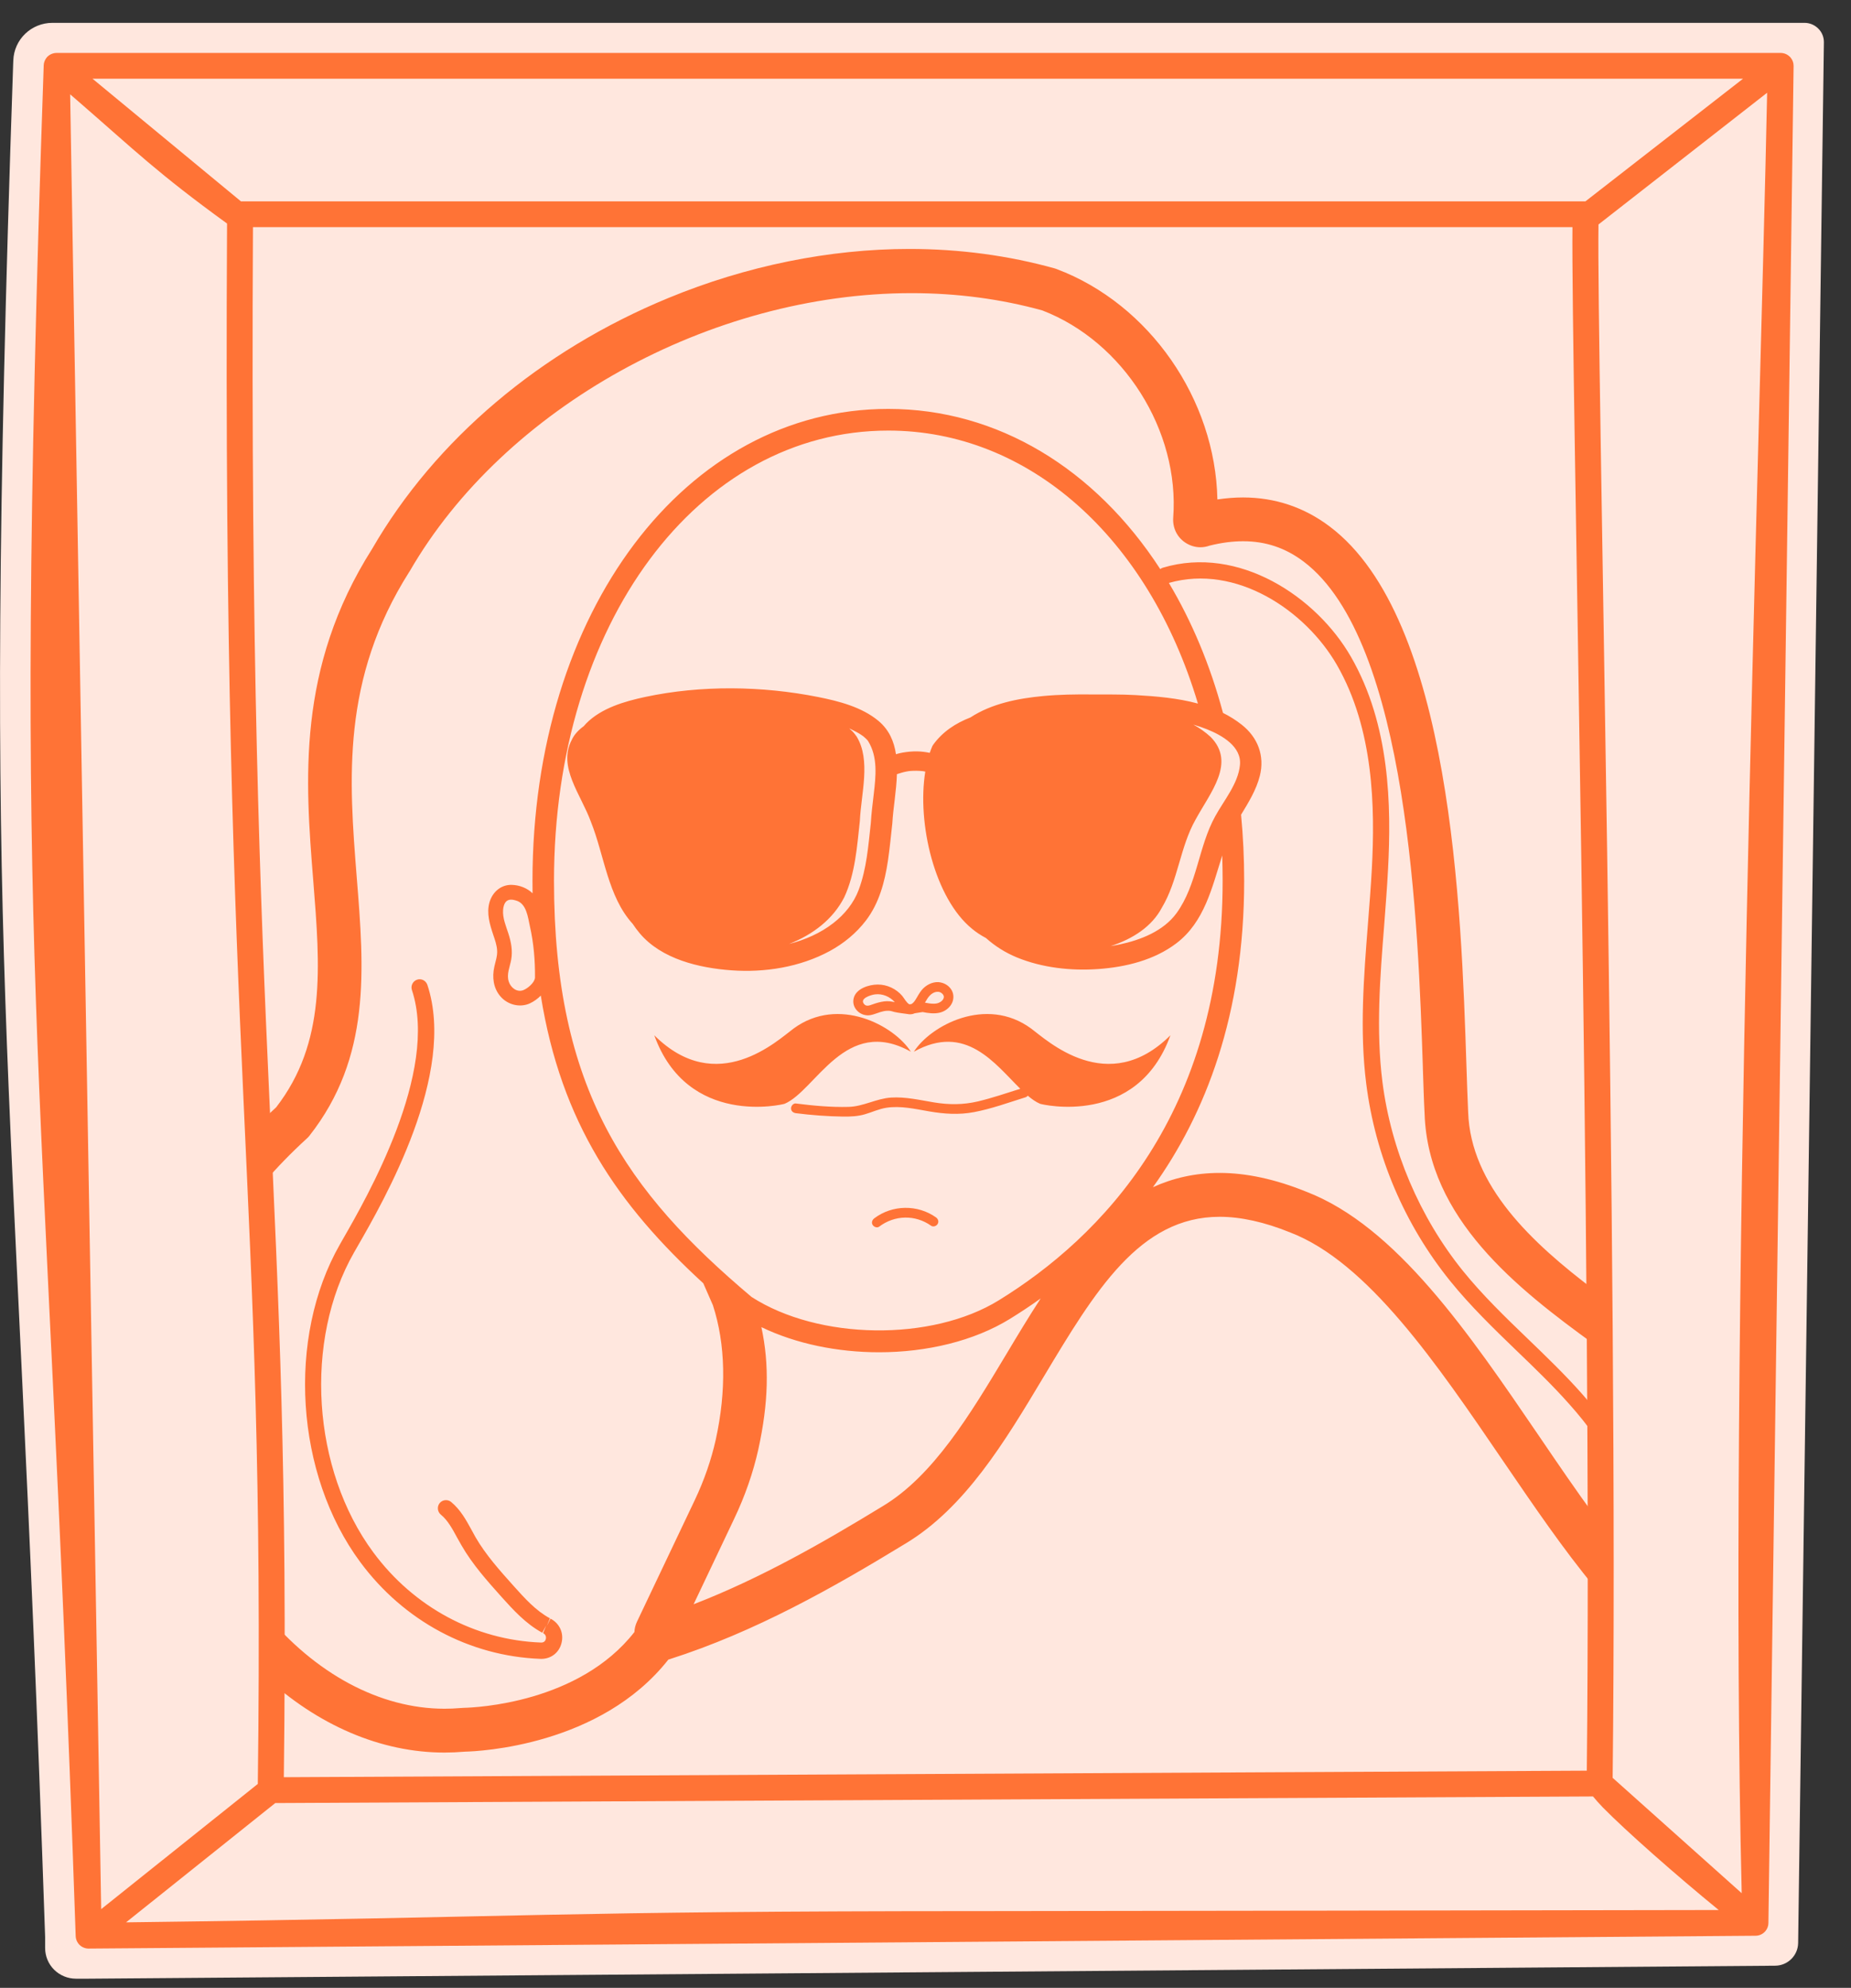 <svg xmlns="http://www.w3.org/2000/svg" width="68" height="73" viewBox="0 0 68 73" fill="none">
<rect x="0" y="0" width="68" height="73" fill="#333333" stroke="none"/>
<g clip-path="url(#clip0_458_683)">
<path fill-rule="evenodd" clip-rule="evenodd" d="M2.788 72.663C2.49 72.663 2.201 72.544 1.988 72.333C1.775 72.121 1.658 71.835 1.658 71.536C1.658 71.309 1.658 71.137 1.658 71.137C0.495 36.95 -0.686 36.497 0.483 2.364C0.483 2.364 0.486 2.307 0.489 2.219C0.515 1.448 1.15 0.839 1.925 0.839C10.836 0.839 59.764 0.839 66.293 0.839C66.483 0.839 66.664 0.915 66.798 1.05C66.934 1.183 67.007 1.366 67.004 1.556C66.909 8.506 66.159 63.906 66.058 71.353C66.051 71.812 65.677 72.182 65.216 72.186C57.798 72.243 3.268 72.663 3.268 72.663H2.788Z" fill="#FFE7DE"/>
<path fill-rule="evenodd" clip-rule="evenodd" d="M42.354 43.598C43.087 43.264 43.897 43.073 44.808 43.073C45.79 43.073 46.86 43.305 47.987 43.762C51.29 45.032 53.961 48.953 56.546 52.745C57.232 53.755 57.908 54.744 58.575 55.656V58.274C57.454 56.927 56.355 55.315 55.222 53.655C52.776 50.066 50.248 46.355 47.4 45.26C46.457 44.877 45.583 44.684 44.805 44.684C41.864 44.684 40.229 47.411 38.336 50.568C36.92 52.933 35.453 55.378 33.246 56.696C30.61 58.304 27.736 59.931 24.595 60.932C24.582 60.936 24.567 60.941 24.554 60.944C22.058 64.117 17.59 64.314 17.081 64.326C17.069 64.326 17.059 64.327 17.05 64.328C16.811 64.348 16.567 64.359 16.326 64.359C13.988 64.359 11.664 63.354 9.711 61.544V59.203C11.565 61.462 13.957 62.749 16.329 62.749C16.523 62.749 16.72 62.741 16.913 62.724C16.961 62.72 17.002 62.717 17.047 62.716C17.479 62.706 21.27 62.541 23.306 59.933C23.312 59.802 23.344 59.674 23.401 59.553L25.523 55.09C25.872 54.355 26.129 53.608 26.294 52.871C26.691 51.066 26.656 49.358 26.189 47.929L25.837 47.126C22.696 44.244 20.616 41.232 19.867 36.561C19.752 36.678 19.616 36.775 19.476 36.842C19.104 37.018 18.647 36.899 18.384 36.59C18.12 36.284 18.075 35.88 18.161 35.498C18.203 35.299 18.276 35.113 18.263 34.906C18.253 34.708 18.183 34.515 18.12 34.328C17.993 33.947 17.866 33.533 17.983 33.132C18.095 32.754 18.406 32.483 18.806 32.495C19.085 32.504 19.365 32.611 19.565 32.804C19.562 32.653 19.562 32.5 19.562 32.346C19.562 22.468 25.183 15.016 32.633 15.016C36.644 15.016 40.229 17.21 42.624 20.899C42.652 20.877 42.684 20.858 42.719 20.848C45.504 20.015 48.356 21.909 49.626 24.114C51.071 26.617 51.115 29.601 50.992 31.922C50.957 32.614 50.899 33.316 50.849 33.996C50.699 35.883 50.547 37.834 50.785 39.722C51.103 42.233 52.154 44.699 53.739 46.665C54.463 47.562 55.314 48.383 56.139 49.176C56.8 49.813 57.483 50.47 58.105 51.171C58.267 51.356 58.426 51.542 58.575 51.726V52.718C58.305 52.337 58 51.954 57.657 51.571C57.051 50.887 56.377 50.237 55.723 49.609C54.888 48.803 54.024 47.969 53.275 47.042C51.595 44.961 50.528 42.456 50.191 39.798C49.944 37.848 50.102 35.866 50.252 33.948C50.306 33.273 50.36 32.575 50.398 31.891C50.515 29.653 50.474 26.78 49.111 24.414C47.962 22.421 45.415 20.7 42.941 21.407C43.78 22.813 44.456 24.414 44.929 26.18C45.17 26.299 45.399 26.442 45.615 26.612C46.206 27.076 46.469 27.755 46.282 28.493C46.152 29.006 45.869 29.465 45.593 29.919C45.669 30.711 45.707 31.528 45.707 32.346C45.707 37.259 44.288 40.907 42.354 43.598ZM27.971 48.736C28.269 50.117 28.231 51.52 27.86 53.219C27.669 54.076 27.371 54.938 26.967 55.783L25.481 58.913C27.955 57.957 30.27 56.628 32.42 55.316C34.287 54.201 35.647 51.932 36.964 49.738C37.377 49.047 37.797 48.35 38.232 47.682C37.854 47.953 37.476 48.202 37.107 48.43C35.774 49.252 34.036 49.659 32.293 49.659C30.772 49.659 29.248 49.351 27.971 48.736ZM44.008 25.837C42.182 19.721 37.778 15.812 32.633 15.812C25.634 15.812 20.352 22.92 20.352 32.346C20.352 40.005 23.014 43.752 27.609 47.627C30.07 49.214 34.224 49.273 36.691 47.752C40.445 45.441 44.916 40.892 44.916 32.346C44.916 32.035 44.91 31.724 44.901 31.415C44.526 32.593 44.249 33.855 43.217 34.64C42.401 35.26 41.35 35.515 40.347 35.586C39.353 35.657 38.292 35.542 37.361 35.161C36.929 34.983 36.552 34.743 36.221 34.447C36.031 34.346 35.859 34.233 35.71 34.108C34.341 32.994 33.684 30.25 33.992 28.335C33.97 28.331 33.951 28.327 33.928 28.323C33.919 28.322 33.916 28.321 33.91 28.32C33.906 28.319 33.903 28.319 33.894 28.318C33.821 28.311 33.744 28.305 33.668 28.305C33.595 28.304 33.519 28.306 33.443 28.312C33.42 28.315 33.395 28.317 33.373 28.32C33.363 28.322 33.293 28.334 33.284 28.336C33.169 28.358 33.062 28.394 32.95 28.429C32.931 29.049 32.811 29.687 32.782 30.229C32.731 30.689 32.687 31.151 32.62 31.609C32.503 32.389 32.296 33.172 31.81 33.806C31.455 34.271 30.994 34.647 30.483 34.925C29.39 35.516 28.098 35.722 26.869 35.633C25.684 35.547 24.3 35.222 23.5 34.271C23.407 34.159 23.319 34.044 23.242 33.925C22.331 32.929 22.201 31.407 21.708 30.179C21.349 29.185 20.476 28.159 21.007 27.166C21.092 26.981 21.242 26.815 21.445 26.667C21.474 26.632 21.505 26.598 21.537 26.565C22.093 26.002 22.947 25.756 23.697 25.595C25.751 25.156 27.996 25.186 30.054 25.596C30.816 25.748 31.661 25.963 32.274 26.475C32.664 26.802 32.846 27.229 32.915 27.697C32.995 27.673 33.074 27.652 33.157 27.638C33.338 27.607 33.519 27.589 33.703 27.593C33.855 27.597 34.008 27.616 34.157 27.647C34.186 27.561 34.217 27.477 34.252 27.398L34.284 27.347C34.621 26.879 35.097 26.561 35.65 26.347C36.431 25.837 37.4 25.647 38.317 25.561C38.908 25.505 39.499 25.497 40.089 25.502C40.633 25.506 41.182 25.495 41.725 25.526C42.477 25.569 43.265 25.635 44.008 25.837ZM40.801 34.743C40.912 34.725 41.02 34.706 41.125 34.684C41.9 34.521 42.738 34.195 43.221 33.535C43.98 32.492 44.024 31.095 44.643 29.976C44.961 29.396 45.482 28.784 45.551 28.103C45.625 27.416 44.891 27.003 44.348 26.784C44.18 26.717 44.011 26.659 43.84 26.61C44.069 26.735 44.281 26.884 44.478 27.065C45.406 28.013 44.469 29.091 43.919 30.102C43.348 31.113 43.281 32.338 42.681 33.336C42.322 34.015 41.63 34.476 40.801 34.743ZM28.987 34.665C29.575 34.515 30.14 34.268 30.616 33.897C31.023 33.582 31.363 33.166 31.544 32.683C31.839 31.897 31.899 31.055 31.991 30.229C32.011 29.871 32.058 29.517 32.099 29.161C32.175 28.506 32.255 27.796 31.89 27.213C31.887 27.206 31.883 27.203 31.88 27.198C31.88 27.197 31.877 27.195 31.874 27.191C31.855 27.173 31.839 27.153 31.823 27.136C31.804 27.118 31.737 27.061 31.721 27.044C31.702 27.031 31.664 27.003 31.655 26.997C31.626 26.977 31.594 26.958 31.566 26.939C31.505 26.902 31.442 26.869 31.378 26.837C31.296 26.795 31.248 26.77 31.198 26.75C31.28 26.817 31.35 26.886 31.404 26.959L31.471 27.049C32.001 27.919 31.633 29.146 31.588 30.153C31.483 31.098 31.42 32.077 31.016 32.949C30.604 33.757 29.864 34.322 28.987 34.665ZM19.219 36.363C19.381 36.303 19.641 36.087 19.654 35.902C19.66 35.266 19.606 34.631 19.466 34.011C19.393 33.68 19.343 33.188 18.971 33.074C18.86 33.039 18.717 33.008 18.615 33.088C18.523 33.161 18.488 33.307 18.482 33.416C18.46 33.713 18.587 34.004 18.676 34.28C18.777 34.594 18.838 34.91 18.78 35.239C18.733 35.508 18.599 35.777 18.692 36.052C18.761 36.265 18.984 36.449 19.219 36.363ZM37.758 40.237C37.736 40.264 37.708 40.286 37.666 40.298C37.047 40.491 36.425 40.719 35.783 40.84C35.227 40.945 34.694 40.908 34.141 40.814C33.627 40.726 33.09 40.599 32.563 40.68C32.287 40.723 32.039 40.843 31.772 40.92C31.512 40.996 31.236 41.008 30.966 41.004C30.388 40.995 29.81 40.952 29.238 40.879C29.143 40.867 29.06 40.807 29.06 40.701C29.06 40.614 29.143 40.511 29.238 40.523C29.876 40.604 30.53 40.665 31.175 40.648C31.721 40.633 32.191 40.342 32.734 40.306C33.262 40.272 33.786 40.396 34.303 40.482C34.856 40.574 35.38 40.575 35.926 40.447C36.45 40.322 36.968 40.145 37.482 39.983C36.548 39.063 35.475 37.559 33.573 38.622C34.173 37.673 36.221 36.552 37.882 37.772C38.457 38.194 40.693 40.315 42.998 38.018C41.776 41.406 38.26 40.556 38.209 40.534C38.06 40.47 37.908 40.366 37.758 40.237ZM34.383 44.704C34.462 44.76 34.5 44.859 34.446 44.948C34.402 45.026 34.284 45.067 34.205 45.012C33.624 44.6 32.868 44.616 32.299 45.045C32.223 45.103 32.102 45.057 32.058 44.981C32.004 44.892 32.045 44.795 32.121 44.738C32.782 44.24 33.709 44.228 34.383 44.704ZM33.462 38.622C31.058 37.277 29.975 40.042 28.825 40.534C28.774 40.556 25.259 41.406 24.036 38.018C26.342 40.315 28.578 38.194 29.152 37.772C30.813 36.552 32.861 37.673 33.462 38.622ZM31.972 37.279C31.62 37.34 31.267 37.022 31.363 36.653C31.451 36.301 31.925 36.157 32.242 36.155C32.588 36.153 32.925 36.312 33.147 36.574C33.22 36.664 33.3 36.823 33.408 36.883C33.433 36.879 33.462 36.875 33.487 36.871C33.563 36.822 33.611 36.753 33.659 36.67C33.722 36.565 33.779 36.46 33.855 36.364C34.005 36.181 34.237 36.056 34.472 36.066C34.669 36.082 34.849 36.179 34.954 36.35C35.053 36.513 35.046 36.722 34.948 36.883C34.853 37.041 34.684 37.155 34.503 37.192C34.3 37.235 34.097 37.204 33.894 37.165C33.798 37.18 33.703 37.195 33.605 37.21C33.576 37.222 33.547 37.234 33.519 37.239C33.487 37.243 33.459 37.249 33.427 37.248C33.398 37.248 33.366 37.243 33.338 37.237C33.335 37.237 33.335 37.237 33.335 37.237C33.176 37.213 33.011 37.198 32.855 37.162C32.804 37.151 32.757 37.13 32.706 37.123C32.627 37.112 32.544 37.119 32.465 37.134C32.296 37.167 32.141 37.249 31.972 37.279ZM32.138 36.517C31.995 36.536 31.556 36.668 31.75 36.879C31.832 36.97 31.944 36.923 32.042 36.888C32.185 36.836 32.331 36.793 32.48 36.774C32.62 36.756 32.744 36.774 32.874 36.803C32.687 36.596 32.42 36.48 32.138 36.517ZM34.481 36.422C34.478 36.422 34.475 36.422 34.472 36.422C34.383 36.418 34.322 36.437 34.243 36.488C34.179 36.529 34.119 36.597 34.071 36.669C34.04 36.719 34.011 36.77 33.979 36.821C33.986 36.822 33.989 36.822 33.992 36.823C34.1 36.843 34.205 36.861 34.316 36.859C34.414 36.856 34.481 36.837 34.551 36.792C34.608 36.756 34.653 36.703 34.668 36.65C34.668 36.642 34.672 36.634 34.672 36.627C34.672 36.626 34.672 36.62 34.672 36.609C34.672 36.598 34.675 36.595 34.675 36.594C34.675 36.592 34.672 36.591 34.672 36.585C34.662 36.552 34.653 36.529 34.633 36.509C34.599 36.471 34.602 36.477 34.557 36.448C34.538 36.439 34.535 36.437 34.551 36.443C34.538 36.439 34.526 36.435 34.516 36.431C34.503 36.428 34.491 36.425 34.481 36.422ZM9.711 43.411V41.073C9.854 40.936 9.997 40.799 10.146 40.663C11.985 38.284 11.762 35.529 11.508 32.34C11.216 28.685 10.886 24.543 13.674 20.151C15.989 16.149 19.854 12.878 24.557 10.942C27.412 9.764 30.473 9.142 33.408 9.142C35.256 9.142 37.057 9.385 38.756 9.859C38.778 9.865 38.8 9.872 38.819 9.881C42.236 11.169 44.65 14.675 44.723 18.341C45.043 18.294 45.358 18.268 45.663 18.268C46.841 18.268 47.914 18.628 48.851 19.336C53.332 22.712 53.684 33.391 53.872 39.128C53.894 39.784 53.913 40.35 53.935 40.833C54.024 43.547 56.282 45.647 58.575 47.378V49.374C55.717 47.31 52.459 44.736 52.335 40.897C52.309 40.425 52.294 39.863 52.271 39.213V39.181C52.103 34.103 51.754 23.536 47.889 20.621C47.222 20.119 46.498 19.876 45.669 19.876C45.285 19.876 44.869 19.929 44.437 20.037C44.329 20.075 44.215 20.097 44.1 20.097C43.897 20.097 43.703 20.034 43.535 19.92C43.236 19.718 43.075 19.377 43.1 19.014C43.341 15.815 41.274 12.546 38.292 11.4C36.774 10.98 35.158 10.765 33.487 10.765C26.107 10.765 18.523 14.965 15.049 20.981L15.039 20.994C12.527 24.951 12.823 28.641 13.105 32.211C13.379 35.612 13.636 38.824 11.365 41.711C11.337 41.745 11.308 41.778 11.273 41.808C10.701 42.331 10.181 42.866 9.711 43.411ZM19.886 60.919C19.876 60.919 19.863 60.919 19.854 60.918C17.247 60.82 14.833 59.525 13.236 57.366C10.848 54.143 10.527 49.125 12.489 45.695L12.597 45.505C13.471 43.985 16.132 39.361 15.132 36.356C15.081 36.199 15.166 36.029 15.322 35.977C15.478 35.923 15.646 36.009 15.7 36.166C16.783 39.428 14.119 44.061 13.115 45.805L13.007 45.993C11.156 49.229 11.46 53.965 13.715 57.008C15.205 59.021 17.45 60.228 19.876 60.319C19.997 60.324 20.038 60.242 20.051 60.193C20.06 60.158 20.079 60.04 19.952 59.973L20.064 59.693L19.921 59.958C19.314 59.631 18.844 59.108 18.428 58.647C17.904 58.06 17.358 57.454 16.951 56.745C16.897 56.654 16.846 56.562 16.796 56.47C16.618 56.141 16.45 55.83 16.195 55.621C16.068 55.516 16.049 55.327 16.151 55.199C16.256 55.071 16.446 55.052 16.573 55.156C16.916 55.44 17.123 55.817 17.323 56.183C17.37 56.271 17.418 56.358 17.466 56.444C17.844 57.099 18.368 57.682 18.873 58.245C19.273 58.691 19.686 59.152 20.203 59.429L20.089 59.708L20.225 59.442C20.562 59.617 20.724 59.98 20.626 60.346C20.537 60.692 20.241 60.919 19.886 60.919Z" fill="#FF7336"/>
<path fill-rule="evenodd" clip-rule="evenodd" d="M1.605 2.418C1.605 2.411 1.605 2.408 1.605 2.402C1.608 2.295 1.65 2.194 1.716 2.111C1.805 2.007 1.938 1.944 2.081 1.944H2.084H65.414C65.418 1.944 65.421 1.944 65.424 1.944C65.567 1.947 65.7 2.014 65.789 2.124C65.856 2.209 65.891 2.31 65.891 2.418C65.891 2.421 65.891 2.427 65.891 2.427L64.966 70.611C64.966 70.614 64.966 70.616 64.966 70.619C64.966 70.729 64.925 70.834 64.855 70.917C64.766 71.022 64.636 71.085 64.493 71.086H64.49L3.272 71.557L3.269 71.558C3.12 71.561 2.977 71.496 2.885 71.381C2.821 71.301 2.783 71.203 2.78 71.1C2.78 71.097 2.78 71.095 2.78 71.092C1.618 36.955 0.436 36.495 1.605 2.418ZM3.399 2.891L8.852 7.395H58.243L64.033 2.891H3.399ZM3.717 70.109L9.471 65.511C9.76 43.019 8.16 40.176 8.341 8.209C5.768 6.343 4.981 5.547 2.847 3.697C2.758 3.621 2.669 3.545 2.577 3.463L3.717 70.109ZM63.14 70.141C61.562 68.852 59.733 67.239 58.885 66.376C58.736 66.222 58.615 66.085 58.523 65.971L10.113 66.213L4.631 70.594C19.821 70.404 20.183 70.181 36.192 70.181C39.574 70.181 57.955 70.149 63.14 70.141ZM64.919 3.406L58.726 8.241C58.726 8.244 58.723 8.244 58.723 8.244C58.656 12.883 59.463 45.829 59.244 65.287L63.985 69.524C63.493 49.352 64.652 16.464 64.919 3.406ZM9.293 8.342C9.119 40.071 10.7 43.036 10.427 65.264L58.294 65.024C58.501 45.698 57.716 13.398 57.767 8.342H9.293Z" fill="#FF7336"/>
</g>
<defs>
<clipPath id="clip0_458_683">
<rect width="67.325" height="72" fill="white" transform="translate(0 0.839)"/>
</clipPath>
</defs>
</svg>
